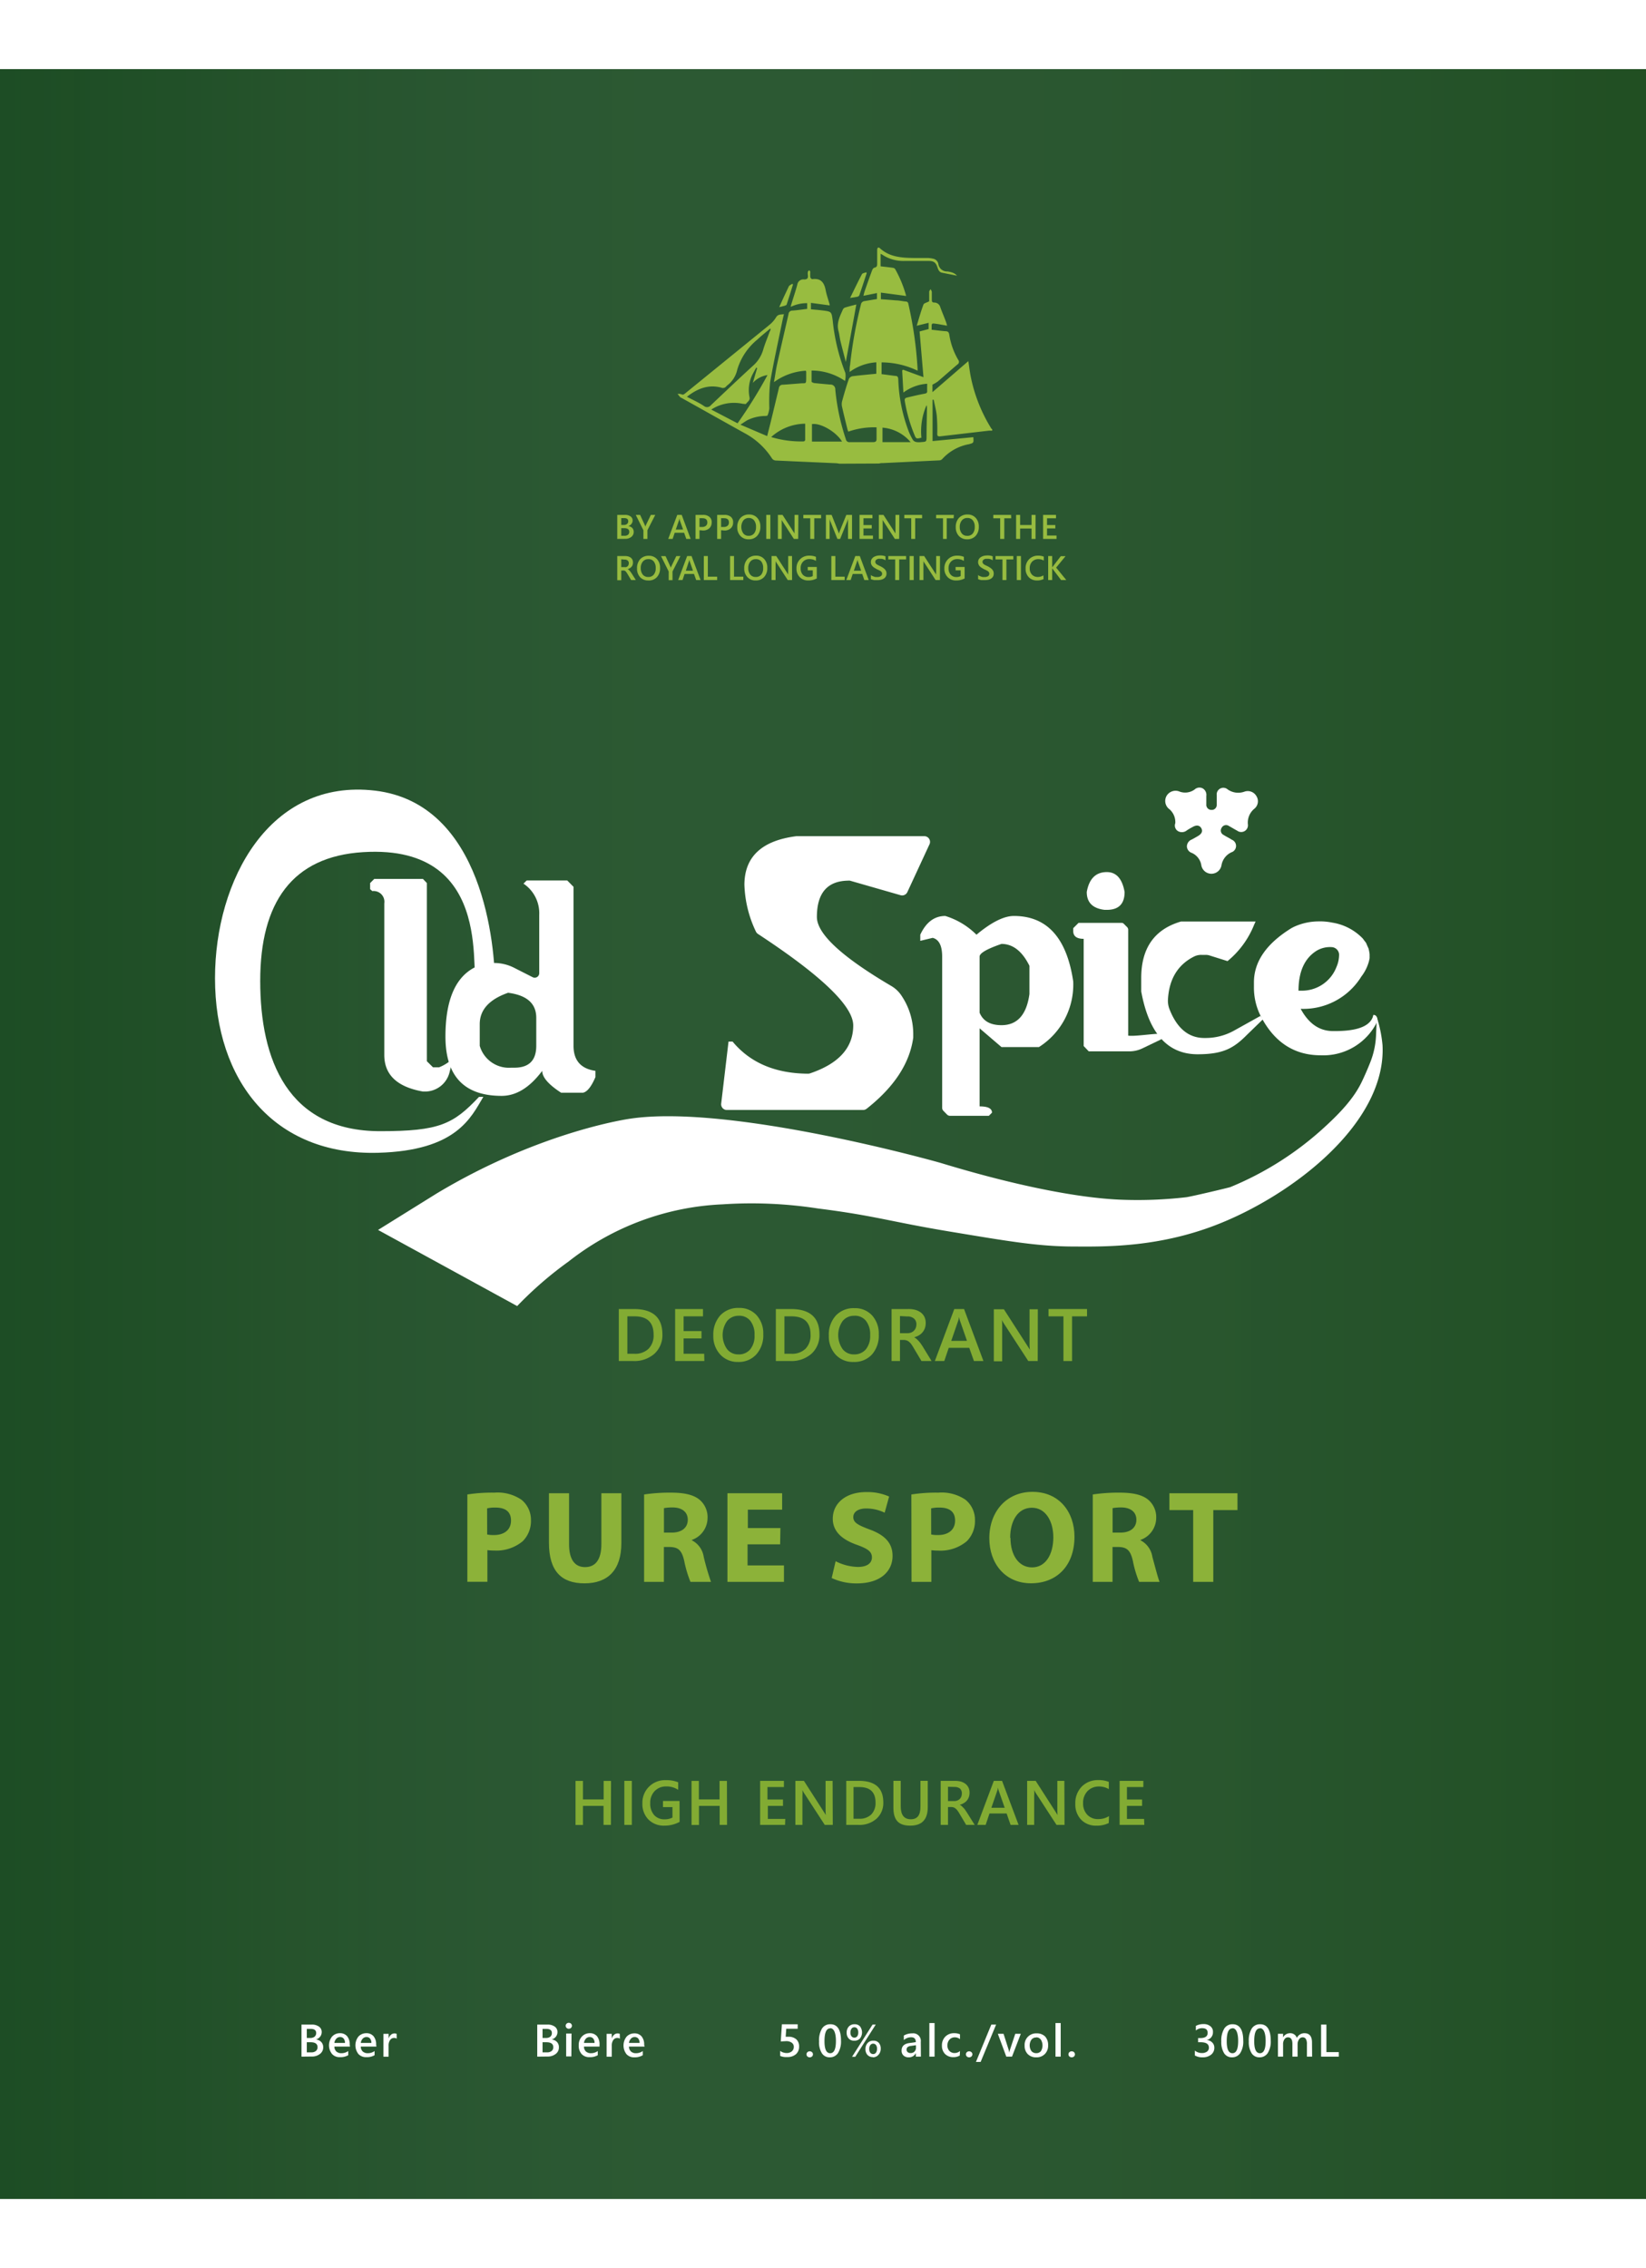 <svg id="old_spice_mesh_label" xmlns="http://www.w3.org/2000/svg" xmlns:xlink="http://www.w3.org/1999/xlink" width="288" height="396.88" viewBox="0 0 288 396.88">
  <rect x="0" y="0" width="288" height="396.88" fill="#333333" stroke="none"/>
  <defs>
    <style>
      .cls-1 {
        fill: #1d4d25;
      }

      .cls-2 {
        opacity: 0.1;
        fill: url(#linear-gradient);
      }

      .cls-3 {
        fill: #98bc40;
      }

      .cls-4 {
        fill: #fff;
      }

      .cls-5 {
        fill: #82ab33;
      }

      .cls-6 {
        fill: #8cb239;
      }
    </style>
    <linearGradient id="linear-gradient" y1="198.64" x2="288" y2="198.64" gradientUnits="userSpaceOnUse">
      <stop offset="0" stop-color="#435e0a" stop-opacity="0"/>
      <stop offset="0.01" stop-color="#50691c" stop-opacity="0.05"/>
      <stop offset="0.06" stop-color="#7b8d54" stop-opacity="0.23"/>
      <stop offset="0.12" stop-color="#a0ad85" stop-opacity="0.37"/>
      <stop offset="0.17" stop-color="#bec6ad" stop-opacity="0.49"/>
      <stop offset="0.23" stop-color="#d5d9cb" stop-opacity="0.59"/>
      <stop offset="0.3" stop-color="#e5e7e1" stop-opacity="0.65"/>
      <stop offset="0.37" stop-color="#efefee" stop-opacity="0.69"/>
      <stop offset="0.47" stop-color="#f2f2f2" stop-opacity="0.7"/>
      <stop offset="0.54" stop-color="#e4e6df" stop-opacity="0.73"/>
      <stop offset="0.67" stop-color="#bec6ad" stop-opacity="0.79"/>
      <stop offset="0.84" stop-color="#81935d" stop-opacity="0.89"/>
      <stop offset="1" stop-color="#435e0a"/>
    </linearGradient>
  </defs>
  <g>
    <rect class="cls-1" y="12.09" width="288" height="373.09"/>
    <rect class="cls-2" y="12.09" width="288" height="373.09"/>
  </g>
  <g id="boat">
    <g id="boat_logo">
      <path id="main" class="cls-3" d="M147,81.14c-.22,0-.43-.07-.64-.08-3.56-.16-7.13-.31-10.69-.48a.88.88,0,0,1-.58-.34,12.91,12.91,0,0,0-4.56-4.31c-3.79-2.1-7.56-4.23-11.35-6.34-.06,0-.14-.06-.18-.11s-.3-.36-.44-.55a1.65,1.65,0,0,1,.67.06c.3.15.45,0,.65-.15l13-10.57c.66-.55,1.35-1.07,2-1.64a5.1,5.1,0,0,0,.93-1.14c.32-.51.8-.44,1.35-.51l-.26,1.14c-.73,3.61-1.54,7.21-2.16,10.83a35.44,35.44,0,0,0-.13,4.5,4.2,4.2,0,0,1-.31,1.23c0,.08-.28.11-.44.11a7.23,7.23,0,0,0-3.06.72c-.38.21-.74.47-1.25.8l4.68,2c.19-.76.37-1.44.54-2.13.51-2.08,1-4.16,1.51-6.26a.66.66,0,0,1,.71-.6c1.11-.07,2.22-.17,3.33-.25.72,0,.72,0,.74-.78,0-.41,0-.82,0-1.23a.93.93,0,0,0-.07-.19,10.46,10.46,0,0,0-5.57,2c.2-1.11.33-2.13.55-3.13.65-2.93,1.33-5.85,2-8.78a.65.65,0,0,1,.67-.61c.85-.06,1.7-.19,2.59-.3v-1a6.44,6.44,0,0,0-2.86.64,1.68,1.68,0,0,1,.06-.36c.36-1.18.76-2.35,1.08-3.54a1.06,1.06,0,0,1,1.19-.89c.58,0,.71-.24.66-.74a1.67,1.67,0,0,1,0-.59c0-.11.15-.19.23-.29.06.09.17.18.18.28a6.86,6.86,0,0,0,0,.91c0,.15.25.39.35.38,1.51-.21,2.1.61,2.35,1.94.16.84.46,1.65.69,2.48a.51.51,0,0,1,0,.17L141.89,53v1.12c.64.07,1.3.11,2,.2,1.61.2,1.6.21,1.81,1.78a34.37,34.37,0,0,0,2.21,9.15,3.66,3.66,0,0,1-.06,1.41A10.32,10.32,0,0,0,142,64.84c0,.66,0,1.3,0,1.93,0,.1.31.24.48.26.93.1,1.85.18,2.78.26a.83.83,0,0,1,.89.89A38.66,38.66,0,0,0,148,76.86a.61.61,0,0,0,.68.51q2,0,4.08,0c.44,0,.62-.15.61-.59,0-.64,0-1.28,0-2a13.52,13.52,0,0,0-4.94.75,3,3,0,0,1-.15-.41c-.32-1.3-.65-2.6-.94-3.91a2.07,2.07,0,0,1,0-1c.36-1.31.74-2.61,1.18-3.89a.91.91,0,0,1,.66-.49c1.36-.17,2.73-.29,4.15-.43v-2a8.79,8.79,0,0,0-4.67,1.69c0-.5,0-.87.08-1.22a75.61,75.61,0,0,1,1.89-10.56.71.71,0,0,1,.63-.62l2.18-.36V51.28l-2.37.48c.08-.28.13-.54.21-.78.43-1.24.86-2.47,1.32-3.69.06-.18.23-.42.39-.45.49-.09.49-.4.49-.78,0-.77,0-1.54,0-2.31,0-.31.15-.61.48-.31,1.71,1.56,3.81,1.67,5.94,1.7.81,0,1.62,0,2.42,0a4.63,4.63,0,0,1,.91.12,1.16,1.16,0,0,1,.95.91,1.52,1.52,0,0,0,1.57,1.33,4.14,4.14,0,0,1,1,.24,2,2,0,0,1,.7.5l-2.63-.52c-.46-.09-.64-.47-.77-.87-.3-.91-.64-1.19-1.6-1.19-1.41,0-2.83,0-4.24,0a6.63,6.63,0,0,1-3.91-1.14,1.16,1.16,0,0,0-.22-.1V46.6c.75.09,1.44.16,2.13.26a.62.62,0,0,1,.4.2,20.48,20.48,0,0,1,1.94,4.73l-4.42-.59v1.16c.87.06,1.72.12,2.57.2.59,0,1.18.15,1.77.2a.44.44,0,0,1,.46.4,68.47,68.47,0,0,1,1.62,11.41c0,.07,0,.14,0,.3a14.65,14.65,0,0,0-6.3-1.46v2.06c.83.1,1.62.22,2.42.31.37,0,.48.2.5.58a28.08,28.08,0,0,0,1.8,9.06,10.19,10.19,0,0,0,.78,1.59,1,1,0,0,0,.63.35,3.13,3.13,0,0,0,.8,0c.93-.06.93-.06.94-1,0-1.61.05-3.22.07-4.83a1.72,1.72,0,0,0-.07-.63,11.36,11.36,0,0,0-.9,5.69c-.9.22-.94.21-1.24-.55a27,27,0,0,1-1.67-5.87c-.06-.38.07-.53.38-.6,1-.24,2.05-.49,3.09-.68.33-.07.47-.15.45-.5s0-.78,0-1.24a7.78,7.78,0,0,0-4.16,1.54c-.08-1.35-.15-2.61-.22-3.86l.16-.14L161.58,66c-.23-2.68-.45-5.29-.68-8l1.58-.42V56.49L160.4,57c.39-1.29.73-2.52,1.18-3.71.08-.24.57-.33,1-.57,0-.45,0-1.06,0-1.66,0-.16.16-.31.24-.46a1.38,1.38,0,0,1,.22.48c0,.46,0,.93,0,1.39,0,.31.08.47.41.47a1.09,1.09,0,0,1,1.07.8c.31.88.69,1.73,1,2.59a6.36,6.36,0,0,1,.19.66c-.7-.12-1.34-.25-2-.34s-.72-.09-.7.64c0,.14,0,.28,0,.41.83.09,1.62.2,2.42.26.43,0,.61.18.67.64A12.33,12.33,0,0,0,167.68,63a.52.52,0,0,1-.15.77c-1.17,1-2.3,2-3.46,3a7.76,7.76,0,0,1-.92.54v1.31l6.28-5.43c.14.92.24,1.8.41,2.66A27.36,27.36,0,0,0,173.46,75s.1.09.15.14v.22a5.82,5.82,0,0,0-.59,0l-8.58,1c-.38,0-.45-.11-.45-.45a29.29,29.29,0,0,0-.08-3.11c-.1-1-.36-1.9-.54-2.85l-.2,0v7.23l7.13-.68c.08,1,.08,1-.77,1.23a8.33,8.33,0,0,0-4.69,2.62.79.79,0,0,1-.52.21l-9.76.47c-.25,0-.5,0-.75.08ZM134.85,57.59l-.1-.09c-.76.65-1.54,1.26-2.26,1.94A10.78,10.78,0,0,0,129,64.67a4.69,4.69,0,0,1-1.77,2.78,1.06,1.06,0,0,0-.15.15.74.74,0,0,1-.89.23c-2.25-.6-4.16.16-6,1.6,1.07.57,2.09,1,3,1.63a.85.85,0,0,0,1.2-.16c2.44-2.31,4.88-4.63,7.36-6.9a5.89,5.89,0,0,0,1.78-2.79c.31-1.06.75-2.09,1.12-3.13C134.75,57.92,134.8,57.75,134.85,57.59Zm-10.4,14.08,4.6,2.4a82.21,82.21,0,0,0,5.24-8.44A4.35,4.35,0,0,0,131.72,67l.76-2.59-.17-.08c-.29.56-.63,1.1-.87,1.69a6.25,6.25,0,0,0-.29,3.53c.1.55-.39.77-.62,1.11-.06.08-.38,0-.57,0A7.26,7.26,0,0,0,124.45,71.67Zm10.48,4.81a18.2,18.2,0,0,0,5.7.76c.09,0,.25-.16.25-.25,0-.94,0-1.87,0-2.85A9,9,0,0,0,134.93,76.48Zm12.4.79c-1-1.69-3.75-3.3-5.26-3.06v3.06Zm12,.1a7.15,7.15,0,0,0-4.92-2.54v2.54Z"/>
      <path id="peice_1" class="cls-3" d="M149.83,53.28c-.62,3.42-1.22,6.68-1.84,10.06-.32-1.26-.64-2.45-.93-3.63-.14-.59-.19-1.2-.35-1.79-.38-1.4.25-2.58.78-3.78a.64.64,0,0,1,.39-.33C148.5,53.62,149.14,53.46,149.83,53.28Z"/>
      <path id="peice_2" class="cls-3" d="M151.64,47.8c-.42,1.29-.84,2.58-1.28,3.86a.46.46,0,0,1-.28.25c-.38.09-.76.13-1.34.23.73-1.48,1.37-2.84,2.08-4.17.1-.19.5-.22.76-.33Z"/>
      <path id="peice_3" class="cls-3" d="M136.34,53.74c.58-1.28,1.11-2.47,1.68-3.63.1-.2.4-.31.61-.45l.12.12c-.36,1.17-.72,2.35-1.11,3.51,0,.1-.24.17-.37.22S136.75,53.64,136.34,53.74Z"/>
    </g>
    <g id="appointment_words">
      <path class="cls-3" d="M108,94.3V90.1h1.33a1.57,1.57,0,0,1,1,.27.83.83,0,0,1,.36.69,1,1,0,0,1-.21.62,1.08,1.08,0,0,1-.56.38h0a1.12,1.12,0,0,1,.7.32,1,1,0,0,1,.26.7,1.08,1.08,0,0,1-.43.88,1.69,1.69,0,0,1-1.07.33Zm.7-3.64v1.2h.45a.85.85,0,0,0,.57-.18.6.6,0,0,0,.2-.48q0-.54-.72-.54Zm0,1.76v1.33h.59a.9.9,0,0,0,.6-.18.64.64,0,0,0,.21-.5c0-.44-.3-.65-.9-.65Z"/>
      <path class="cls-3" d="M114.65,90.1l-1.37,2.68V94.3h-.7V92.79l-1.34-2.69H112l.83,1.8.09.25h0a1.29,1.29,0,0,1,.09-.25l.87-1.8Z"/>
      <path class="cls-3" d="M120.84,94.3h-.76l-.38-1.07h-1.65l-.36,1.07h-.77l1.58-4.2h.78Zm-1.32-1.64L118.93,91c0-.06,0-.14-.05-.27h0a2.31,2.31,0,0,1-.06.27l-.58,1.67Z"/>
      <path class="cls-3" d="M122.39,92.78V94.3h-.69V90.1H123a1.65,1.65,0,0,1,1.12.34,1.16,1.16,0,0,1,.4,1,1.33,1.33,0,0,1-.41,1,1.6,1.6,0,0,1-1.13.39Zm0-2.1v1.53h.45a1,1,0,0,0,.68-.21.73.73,0,0,0,.24-.58c0-.5-.29-.74-.86-.74Z"/>
      <path class="cls-3" d="M126.17,92.78V94.3h-.69V90.1h1.27a1.68,1.68,0,0,1,1.13.34,1.18,1.18,0,0,1,.39,1,1.29,1.29,0,0,1-.41,1,1.58,1.58,0,0,1-1.13.39Zm0-2.1v1.53h.46a1,1,0,0,0,.68-.21.75.75,0,0,0,.23-.58c0-.5-.29-.74-.86-.74Z"/>
      <path class="cls-3" d="M131,94.37a1.86,1.86,0,0,1-1.45-.59,2.13,2.13,0,0,1-.55-1.53,2.33,2.33,0,0,1,.56-1.62,2,2,0,0,1,1.51-.6,1.86,1.86,0,0,1,1.43.59,2.17,2.17,0,0,1,.54,1.53,2.28,2.28,0,0,1-.56,1.62A1.91,1.91,0,0,1,131,94.37Zm0-3.73a1.18,1.18,0,0,0-.94.43,2,2,0,0,0,0,2.27,1.13,1.13,0,0,0,.92.42,1.18,1.18,0,0,0,.95-.4,1.74,1.74,0,0,0,.35-1.14,1.83,1.83,0,0,0-.34-1.17A1.16,1.16,0,0,0,131,90.64Z"/>
      <path class="cls-3" d="M134.79,94.3h-.72V90.1h.72Z"/>
      <path class="cls-3" d="M139.66,94.3h-.76l-2-3.09a1.08,1.08,0,0,1-.12-.24h0c0,.09,0,.28,0,.58V94.3h-.67V90.1h.81l1.94,3,.16.25h0a3.6,3.6,0,0,1,0-.56V90.1h.67Z"/>
      <path class="cls-3" d="M143.67,90.69h-1.2V94.3h-.7V90.69h-1.21V90.1h3.11Z"/>
      <path class="cls-3" d="M149.08,94.3h-.7V91.58c0-.22,0-.49,0-.81h0a3,3,0,0,1-.11.39L147,94.3h-.48l-1.25-3.12a2.52,2.52,0,0,1-.11-.41h0a7.69,7.69,0,0,1,0,.82V94.3h-.65V90.1h1l1.11,2.8a3.28,3.28,0,0,1,.16.48h0c.07-.22.13-.39.17-.49l1.13-2.79h1Z"/>
      <path class="cls-3" d="M152.74,94.3h-2.35V90.1h2.26v.59h-1.57v1.19h1.45v.59h-1.45v1.24h1.66Z"/>
      <path class="cls-3" d="M157.33,94.3h-.76l-2-3.09a1.83,1.83,0,0,1-.13-.24h0c0,.09,0,.28,0,.58V94.3h-.67V90.1h.81l1.94,3,.16.25h0a3.6,3.6,0,0,1,0-.56V90.1h.67Z"/>
      <path class="cls-3" d="M161.34,90.69h-1.21V94.3h-.69V90.69h-1.21V90.1h3.11Z"/>
      <path class="cls-3" d="M166.85,90.69h-1.2V94.3H165V90.69h-1.21V90.1h3.11Z"/>
      <path class="cls-3" d="M169.23,94.37a1.88,1.88,0,0,1-1.46-.59,2.17,2.17,0,0,1-.54-1.53,2.32,2.32,0,0,1,.55-1.62,2,2,0,0,1,1.51-.6,1.86,1.86,0,0,1,1.43.59,2.17,2.17,0,0,1,.54,1.53,2.27,2.27,0,0,1-.55,1.62A1.93,1.93,0,0,1,169.23,94.37Zm0-3.73a1.18,1.18,0,0,0-.94.43,1.73,1.73,0,0,0-.36,1.14,1.77,1.77,0,0,0,.35,1.13,1.13,1.13,0,0,0,.92.42,1.18,1.18,0,0,0,1-.4,1.74,1.74,0,0,0,.35-1.14,1.77,1.77,0,0,0-.34-1.17A1.14,1.14,0,0,0,169.26,90.64Z"/>
      <path class="cls-3" d="M176.93,90.69h-1.21V94.3H175V90.69h-1.2V90.1h3.11Z"/>
      <path class="cls-3" d="M181.19,94.3h-.7V92.48h-2V94.3h-.7V90.1h.7v1.77h2V90.1h.7Z"/>
      <path class="cls-3" d="M184.86,94.3h-2.35V90.1h2.26v.59H183.2v1.19h1.45v.59H183.2v1.24h1.66Z"/>
      <path class="cls-3" d="M111.25,101.5h-.82l-.67-1.12a2.11,2.11,0,0,0-.18-.27,1,1,0,0,0-.17-.18.75.75,0,0,0-.2-.1.85.85,0,0,0-.23,0h-.28v1.7H108V97.3h1.38a1.93,1.93,0,0,1,.55.07,1.44,1.44,0,0,1,.43.21,1,1,0,0,1,.29.36,1.1,1.1,0,0,1,.1.49,1.31,1.31,0,0,1-.06.41.89.89,0,0,1-.19.33,1.16,1.16,0,0,1-.29.25,1.52,1.52,0,0,1-.39.16h0a1.15,1.15,0,0,1,.2.14l.16.16.15.19.17.24Zm-2.55-3.63v1.36h.58a.71.71,0,0,0,.29,0,.72.72,0,0,0,.24-.14.51.51,0,0,0,.15-.23.73.73,0,0,0,.06-.3.58.58,0,0,0-.19-.47.77.77,0,0,0-.55-.17Z"/>
      <path class="cls-3" d="M113.41,101.57A1.88,1.88,0,0,1,112,101a2.17,2.17,0,0,1-.54-1.53,2.32,2.32,0,0,1,.55-1.62,2,2,0,0,1,1.52-.6,1.84,1.84,0,0,1,1.42.59,2.17,2.17,0,0,1,.54,1.53,2.27,2.27,0,0,1-.55,1.62A1.91,1.91,0,0,1,113.41,101.57Zm0-3.73a1.2,1.2,0,0,0-.94.43,1.73,1.73,0,0,0-.36,1.14,1.77,1.77,0,0,0,.35,1.13,1.15,1.15,0,0,0,.92.42,1.18,1.18,0,0,0,1-.4,1.69,1.69,0,0,0,.35-1.14,1.77,1.77,0,0,0-.34-1.17A1.14,1.14,0,0,0,113.44,97.84Z"/>
      <path class="cls-3" d="M119.05,97.3,117.67,100v1.52H117V100l-1.34-2.69h.79l.83,1.8.09.25h0a1.29,1.29,0,0,1,.09-.25l.87-1.8Z"/>
      <path class="cls-3" d="M122.58,101.5h-.77l-.38-1.07h-1.65l-.36,1.07h-.76l1.57-4.2H121Zm-1.33-1.64-.58-1.67a1.71,1.71,0,0,1-.06-.26h0a2.61,2.61,0,0,1-.06.26L120,99.86Z"/>
      <path class="cls-3" d="M125.48,101.5h-2.33V97.3h.7v3.61h1.63Z"/>
      <path class="cls-3" d="M130.06,101.5h-2.32V97.3h.69v3.61h1.63Z"/>
      <path class="cls-3" d="M132.22,101.57a1.86,1.86,0,0,1-1.45-.59,2.13,2.13,0,0,1-.55-1.53,2.33,2.33,0,0,1,.56-1.62,2,2,0,0,1,1.51-.6,1.84,1.84,0,0,1,1.42.59,2.17,2.17,0,0,1,.54,1.53,2.27,2.27,0,0,1-.55,1.62A1.91,1.91,0,0,1,132.22,101.57Zm0-3.73a1.21,1.21,0,0,0-.94.43,1.73,1.73,0,0,0-.36,1.14,1.77,1.77,0,0,0,.35,1.13,1.15,1.15,0,0,0,.92.42,1.2,1.2,0,0,0,1-.4,1.74,1.74,0,0,0,.34-1.14,1.83,1.83,0,0,0-.33-1.17A1.17,1.17,0,0,0,132.25,97.84Z"/>
      <path class="cls-3" d="M138.59,101.5h-.76l-2-3.09a1.36,1.36,0,0,1-.13-.24h0a3.39,3.39,0,0,1,0,.58v2.75H135V97.3h.82l1.94,3a2.58,2.58,0,0,1,.15.25h0a3.6,3.6,0,0,1,0-.56V97.3h.67Z"/>
      <path class="cls-3" d="M142.91,101.22a3.13,3.13,0,0,1-1.47.35,2,2,0,0,1-1.51-.58,2.08,2.08,0,0,1-.57-1.53,2.16,2.16,0,0,1,2.23-2.23,2.93,2.93,0,0,1,1.18.21v.71a2.07,2.07,0,0,0-1.15-.32,1.48,1.48,0,0,0-1.1.44,1.58,1.58,0,0,0-.43,1.15,1.65,1.65,0,0,0,.37,1.14,1.3,1.3,0,0,0,1,.41,1.49,1.49,0,0,0,.75-.17v-1h-.88v-.59h1.58Z"/>
      <path class="cls-3" d="M147.79,101.5h-2.33V97.3h.7v3.61h1.63Z"/>
      <path class="cls-3" d="M152,101.5h-.77l-.37-1.07H149.2l-.36,1.07h-.76l1.57-4.2h.79Zm-1.33-1.64-.58-1.67a1.71,1.71,0,0,1-.06-.26h0a2.61,2.61,0,0,1-.06.26l-.57,1.67Z"/>
      <path class="cls-3" d="M152.38,101.34v-.72a1.34,1.34,0,0,0,.23.16l.29.11a1.57,1.57,0,0,0,.29.08l.28,0a1.13,1.13,0,0,0,.65-.15.48.48,0,0,0,.22-.43.46.46,0,0,0-.07-.26,1,1,0,0,0-.2-.2,2.88,2.88,0,0,0-.31-.17l-.37-.17-.4-.24a1.35,1.35,0,0,1-.32-.26,1,1,0,0,1-.21-.32,1,1,0,0,1-.08-.41,1,1,0,0,1,.13-.52,1.33,1.33,0,0,1,.35-.36,2,2,0,0,1,.5-.21,2.22,2.22,0,0,1,.57-.07,2.28,2.28,0,0,1,1,.15v.69a1.54,1.54,0,0,0-.92-.26,1.63,1.63,0,0,0-.31,0,.79.79,0,0,0-.27.1.48.48,0,0,0-.2.17.41.41,0,0,0-.08.25.49.49,0,0,0,.06.25.75.75,0,0,0,.17.19,2.32,2.32,0,0,0,.28.16l.37.18a2.86,2.86,0,0,1,.42.24,1.84,1.84,0,0,1,.34.27,1.51,1.51,0,0,1,.24.34,1.18,1.18,0,0,1,.08.43,1,1,0,0,1-.13.53,1,1,0,0,1-.34.36,1.65,1.65,0,0,1-.51.2,2.91,2.91,0,0,1-.6.06h-.26l-.31,0-.31-.08A1,1,0,0,1,152.38,101.34Z"/>
      <path class="cls-3" d="M158.54,97.89h-1.21v3.61h-.7V97.89h-1.2V97.3h3.11Z"/>
      <path class="cls-3" d="M159.87,101.5h-.72V97.3h.72Z"/>
      <path class="cls-3" d="M164.46,101.5h-.76l-2-3.09a.92.92,0,0,1-.13-.24h0a3.39,3.39,0,0,1,0,.58v2.75h-.68V97.3h.81l1.94,3a1.73,1.73,0,0,1,.16.25h0a3.6,3.6,0,0,1,0-.56V97.3h.67Z"/>
      <path class="cls-3" d="M168.78,101.22a3.06,3.06,0,0,1-1.46.35,2,2,0,0,1-1.51-.58,2.08,2.08,0,0,1-.57-1.53,2.16,2.16,0,0,1,2.23-2.23,2.93,2.93,0,0,1,1.18.21v.71a2.07,2.07,0,0,0-1.15-.32,1.47,1.47,0,0,0-1.1.44,1.58,1.58,0,0,0-.43,1.15,1.65,1.65,0,0,0,.37,1.14,1.28,1.28,0,0,0,1,.41,1.49,1.49,0,0,0,.75-.17v-1h-.89v-.59h1.58Z"/>
      <path class="cls-3" d="M171.14,101.34v-.72a1.88,1.88,0,0,0,.23.16l.29.11a1.67,1.67,0,0,0,.3.08l.27,0a1.19,1.19,0,0,0,.66-.15.49.49,0,0,0,.21-.43.46.46,0,0,0-.07-.26.76.76,0,0,0-.2-.2l-.3-.17-.38-.17-.4-.24a1.35,1.35,0,0,1-.32-.26,1,1,0,0,1-.21-.32,1,1,0,0,1-.08-.41,1.08,1.08,0,0,1,.13-.52,1.23,1.23,0,0,1,.36-.36,1.81,1.81,0,0,1,.49-.21,2.22,2.22,0,0,1,.57-.07,2.28,2.28,0,0,1,1,.15v.69a1.54,1.54,0,0,0-.92-.26l-.31,0a.79.79,0,0,0-.27.1.55.55,0,0,0-.2.17.41.41,0,0,0-.08.25.49.49,0,0,0,.06.25.75.75,0,0,0,.17.19,2.32,2.32,0,0,0,.28.16l.38.18a3.38,3.38,0,0,1,.41.24,1.84,1.84,0,0,1,.34.27,1.51,1.51,0,0,1,.24.34,1.18,1.18,0,0,1,.08.43,1.07,1.07,0,0,1-.12.53,1.1,1.1,0,0,1-.35.36,1.69,1.69,0,0,1-.5.2,2.93,2.93,0,0,1-.61.06H172l-.32,0-.3-.08A.93.93,0,0,1,171.14,101.34Z"/>
      <path class="cls-3" d="M177.3,97.89h-1.21v3.61h-.69V97.89h-1.21V97.3h3.11Z"/>
      <path class="cls-3" d="M178.63,101.5h-.72V97.3h.72Z"/>
      <path class="cls-3" d="M182.59,101.33a2.58,2.58,0,0,1-1.18.24A1.94,1.94,0,0,1,180,101a2.1,2.1,0,0,1-.55-1.52,2.19,2.19,0,0,1,.62-1.63,2.12,2.12,0,0,1,1.56-.62,2.62,2.62,0,0,1,1,.17v.69a1.85,1.85,0,0,0-.93-.25,1.48,1.48,0,0,0-1.11.44,1.61,1.61,0,0,0-.42,1.17,1.52,1.52,0,0,0,.39,1.1,1.36,1.36,0,0,0,1,.41,1.83,1.83,0,0,0,1-.28Z"/>
      <path class="cls-3" d="M186.57,101.5h-.91l-1.46-1.92a.53.53,0,0,1-.1-.15h0v2.07h-.7V97.3h.7v2h0a.65.65,0,0,1,.1-.15l1.41-1.83h.83l-1.65,2Z"/>
    </g>
  </g>
  <g id="logo_old_spice">
    <g id="words">
      <path id="c" class="cls-4" d="M84.57,191.93c-2.16,3.59-4.64,9.42-18.42,9.79-18.26.49-28.53-12.64-28.53-30.55,0-17.19,9.59-35,28-32.82,19,2.26,21,27.26,21,34.26h4c-1.13-.57-5.72,0-7,0-2,0,4-25-20.09-23.5-12.41.77-18,8.81-18,22.54s4.76,26.29,21,26.29c10.36,0,12.77-1.22,17.28-6Z"/>
      <path id="l" class="cls-4" d="M74.18,191H74q-6.75-1.19-6.76-6.38V158.07a1.88,1.88,0,0,0-2.1-2.14l-.38-.34v-1.07l.72-.72H74l.69.72V185.7l1.07,1.06h1.07a7.15,7.15,0,0,0,2.44-1.59l-.62,2.49A4.43,4.43,0,0,1,74.18,191Z"/>
      <path id="d" class="cls-4" d="M99.25,154.07l1.1,1.11V183q0,3.83,3.83,4.38v1.1c-.71,1.66-1.43,2.57-2.17,2.73H98.18c-2.2-1.43-3.31-2.7-3.31-3.83q-3.27,4.38-7.1,4.38-9.83,0-9.83-10.38,0-9.3,4.93-12a7.75,7.75,0,0,1,7.15,0L93.21,171a.79.79,0,0,0,1.14-.71V160.07a6.23,6.23,0,0,0-2.76-5.45l.56-.55ZM83.94,179.21V183a5.31,5.31,0,0,0,5.48,3.83H90c2.56,0,3.83-1.28,3.83-3.83v-4.9q0-3.75-4.93-4.38Q83.94,175.46,83.94,179.21Z"/>
      <path id="s" class="cls-4" d="M139.33,146.32h22.34a1,1,0,0,1,.94,1.47l-3.84,8.29a1,1,0,0,1-1.22.56l-8.84-2.54a1.24,1.24,0,0,0-.33,0q-5.44.09-5.45,6.35,0,4.42,13,12.07a5.4,5.4,0,0,1,1.86,1.79,12,12,0,0,1,2,6.54v.71q-.92,6.75-8.15,12.45a1.06,1.06,0,0,1-.65.22H127.19a1,1,0,0,1-1-1.15l1.28-10.82h.71q4.62,5.56,13.18,5.62a1.21,1.21,0,0,0,.38-.06q7.54-2.55,7.55-8.38,0-5.07-16.65-16a1.06,1.06,0,0,1-.39-.45,20.35,20.35,0,0,1-2-8.16Q130.26,147.48,139.33,146.32Z"/>
      <path id="p" class="cls-4" d="M165.4,160.28a13.18,13.18,0,0,1,5.45,3.28q3.93-3.28,6.55-3.28,8.68,0,10.38,11.45a12.94,12.94,0,0,1-6,11.49h-6.55l-3.83-3.28V193.6c1.45,0,2.17.36,2.17,1.1l-.55.55h-6.8a.74.74,0,0,1-.52-.22l-.65-.67a.74.74,0,0,1-.2-.5V167.39c0-1.89-.55-3-1.66-3.28l-2.17.52v-1.07Q162.54,160.28,165.4,160.28Zm6,7.11v9.82c.6,1.45,1.87,2.18,3.83,2.18q4.14,0,4.89-5.45V169q-1.89-3.82-4.89-3.83C172.67,166.05,171.4,166.79,171.4,167.39Z"/>
      <path id="i" class="cls-4" d="M197.4,181.22c1.52.22,6.48-.77,6.48-.08l-.75.75-3.27,1.57a5.28,5.28,0,0,1-2.28.51H190.5l-.89-.93V164.28q-1.83,0-1.83-1.38v-.48l.93-.93h7.57a.46.46,0,0,1,.32.13l.61.61a.66.66,0,0,1,.19.46Zm-3.74-28.62q2.49,0,3.11,3.48,0,3.13-3.11,3.13h-.38q-3.14-.37-3.13-3.13Q190.77,152.6,193.66,152.6Z"/>
      <path id="c-2" data-name="c" class="cls-4" d="M206.64,161.25h11.62l1.43,0-.25.55a15.79,15.79,0,0,1-4.66,6.38l-3.18-1a2.16,2.16,0,0,0-.62-.09h-.75a2.79,2.79,0,0,0-1.31.29q-4.23,2.13-4.56,7.45a4.08,4.08,0,0,0,.28,1.8c1.31,3.32,3.33,5,6.07,5h.23a10.19,10.19,0,0,0,5-1.3l4.6-2.56.44.59L218.26,181c-2.36,2.39-4.17,3.48-8.72,3.48q-7.86,0-9.86-11v-2.35Q199.68,163.28,206.64,161.25Z"/>
      <path id="e" class="cls-4" d="M238.2,170.87a11.93,11.93,0,0,1-10.62,5.66q2.1,3.89,5.65,3.89h.35c2.62,0,5.79-.36,6.59-2.39l.13-.44c.48,0,.72.37.72,1.07a10.48,10.48,0,0,1-9.93,6q-7,0-10.54-6.93a11,11,0,0,1-1.15-5v-.83q0-5.44,6.56-9.49l.34-.18a10.32,10.32,0,0,1,4.45-1h.6a11.06,11.06,0,0,1,1.8.22,9.44,9.44,0,0,1,5.24,2.72c.12.11.32.45.54.69a1.47,1.47,0,0,1,.21.42l.13.29.18.4a7.58,7.58,0,0,1,.19,1v.3l0,.41-.11.5A7.55,7.55,0,0,1,238.2,170.87Zm-11,2.48h.38a6.46,6.46,0,0,0,6.26-4.14,5.38,5.38,0,0,0,.46-2.24h0a1.37,1.37,0,0,0-1.33-1.24,4.57,4.57,0,0,0-2.63.65Q227.21,168.36,227.2,173.35Z"/>
    </g>
    <path id="leaf" class="cls-4" d="M205.64,144.05a3,3,0,0,0-1-2.43,1.79,1.79,0,0,1-.52-2.36,1.82,1.82,0,0,1,2.31-.73,2.82,2.82,0,0,0,2.59-.38,1.24,1.24,0,0,1,1.39-.21,1.31,1.31,0,0,1,.66,1.33c0,.5,0,1,0,1.51a.88.88,0,0,0,.88.94.86.86,0,0,0,.94-.87c0-.57,0-1.15,0-1.72a1.16,1.16,0,0,1,1.91-1,3.19,3.19,0,0,0,2.93.4,1.74,1.74,0,0,1,2.1.77,1.68,1.68,0,0,1-.35,2.21,3.14,3.14,0,0,0-1.14,2.72,1.18,1.18,0,0,1-1.88,1.12c-.49-.26-.95-.55-1.43-.81a.87.87,0,0,0-1.29.33.85.85,0,0,0,.35,1.23c.46.3,1,.54,1.42.83a1.17,1.17,0,0,1-.05,2.21,3.06,3.06,0,0,0-1.73,2.23,1.79,1.79,0,0,1-3.54,0,2.85,2.85,0,0,0-1.65-2.12,1.26,1.26,0,0,1-.87-1.11,1.31,1.31,0,0,1,.84-1.23c.38-.2.75-.41,1.12-.63.65-.39.84-.84.57-1.34s-.8-.64-1.47-.26c-.36.19-.71.39-1.05.61a1.37,1.37,0,0,1-1.54.16A1.14,1.14,0,0,1,205.64,144.05Z"/>
    <path id="wave" class="cls-4" d="M240.9,178a22.41,22.41,0,0,1,1,4.91c.69,13.69-15.93,26.41-29.39,31.54-9.9,3.77-18.82,3.71-24.49,3.67-6.32,0-11.48-.9-21.8-2.61-10.54-1.75-13-2.77-23.14-4.05a76,76,0,0,0-16.65-.72,46.78,46.78,0,0,0-26.94,10,64.84,64.84,0,0,0-9,7.8L66.15,215.22l10.24-6.37c18.31-11,33.9-13.1,33.9-13.1,17.47-2.6,53.6,7.53,54.35,7.76,12.51,3.81,23.7,6.11,31.48,6.42a74.07,74.07,0,0,0,11.48-.44c1.2-.19,7.42-1.67,7.68-1.77a55.66,55.66,0,0,0,16.49-10.5c3.14-2.87,5.23-5.29,6.48-7.88.54-1.12,1.08-2.37,1.52-3.49a14.39,14.39,0,0,0,1-4.8Z"/>
  </g>
  <g id="main_text">
    <g id="deodorant">
      <path class="cls-5" d="M108.27,238.16v-9.1h2.63q5,0,5,4.44a4.4,4.4,0,0,1-1.4,3.39,5.33,5.33,0,0,1-3.74,1.27Zm1.5-7.82v6.55H111a3.36,3.36,0,0,0,2.48-.88,3.32,3.32,0,0,0,.88-2.47q0-3.19-3.3-3.2Z"/>
      <path class="cls-5" d="M123.24,238.16h-5.11v-9.1H123v1.28h-3.39v2.58h3.13v1.28h-3.13v2.69h3.6Z"/>
      <path class="cls-5" d="M129.14,238.32A4.1,4.1,0,0,1,126,237a4.69,4.69,0,0,1-1.19-3.32,5,5,0,0,1,1.21-3.5,4.25,4.25,0,0,1,3.28-1.31,4,4,0,0,1,3.08,1.27,4.71,4.71,0,0,1,1.17,3.32,5,5,0,0,1-1.2,3.52A4.12,4.12,0,0,1,129.14,238.32Zm.07-8.08a2.56,2.56,0,0,0-2,.93,4.28,4.28,0,0,0,0,4.9,2.46,2.46,0,0,0,2,.93,2.56,2.56,0,0,0,2.06-.89,3.67,3.67,0,0,0,.75-2.46,3.84,3.84,0,0,0-.73-2.52A2.45,2.45,0,0,0,129.21,230.24Z"/>
      <path class="cls-5" d="M135.75,238.16v-9.1h2.63q5,0,5,4.44a4.4,4.4,0,0,1-1.4,3.39,5.33,5.33,0,0,1-3.74,1.27Zm1.5-7.82v6.55h1.21a3.36,3.36,0,0,0,2.48-.88,3.32,3.32,0,0,0,.88-2.47q0-3.19-3.31-3.2Z"/>
      <path class="cls-5" d="M149.36,238.32a4.07,4.07,0,0,1-3.15-1.28,4.69,4.69,0,0,1-1.19-3.32,4.93,4.93,0,0,1,1.21-3.5,4.23,4.23,0,0,1,3.27-1.31,4,4,0,0,1,3.09,1.27,4.71,4.71,0,0,1,1.17,3.32,5,5,0,0,1-1.2,3.52A4.14,4.14,0,0,1,149.36,238.32Zm.07-8.08a2.53,2.53,0,0,0-2,.93,4.28,4.28,0,0,0,0,4.9,2.45,2.45,0,0,0,2,.93,2.6,2.6,0,0,0,2.07-.89,3.67,3.67,0,0,0,.75-2.46,3.84,3.84,0,0,0-.73-2.52A2.45,2.45,0,0,0,149.43,230.24Z"/>
      <path class="cls-5" d="M163,238.16h-1.77l-1.45-2.43a5.32,5.32,0,0,0-.38-.58,2.39,2.39,0,0,0-.39-.39,1.2,1.2,0,0,0-.42-.22,1.61,1.61,0,0,0-.51-.07h-.61v3.69H156v-9.1h3a4.38,4.38,0,0,1,1.18.15,3.05,3.05,0,0,1,.94.46,2.23,2.23,0,0,1,.63.77,2.45,2.45,0,0,1,.22,1.08,2.71,2.71,0,0,1-.14.88,2.32,2.32,0,0,1-.41.72,2.37,2.37,0,0,1-.63.54,3.15,3.15,0,0,1-.84.34v0a2,2,0,0,1,.43.3c.13.12.24.23.35.35a4.69,4.69,0,0,1,.33.4c.11.15.23.33.36.53Zm-5.53-7.87v3h1.26a1.91,1.91,0,0,0,.64-.1,1.45,1.45,0,0,0,.51-.31,1.48,1.48,0,0,0,.34-.5,1.67,1.67,0,0,0,.12-.65,1.27,1.27,0,0,0-.42-1,1.69,1.69,0,0,0-1.18-.37Z"/>
      <path class="cls-5" d="M172.07,238.16h-1.66l-.82-2.31H166l-.78,2.31h-1.65l3.4-9.1h1.71Zm-2.88-3.54L167.93,231a3.72,3.72,0,0,1-.12-.58h0a3.59,3.59,0,0,1-.12.58l-1.25,3.63Z"/>
      <path class="cls-5" d="M181.57,238.16h-1.65l-4.35-6.69a2.57,2.57,0,0,1-.27-.52h0a8.36,8.36,0,0,1,.05,1.25v6h-1.46v-9.1h1.76l4.2,6.53c.18.27.3.46.35.56h0a8.51,8.51,0,0,1-.06-1.22v-5.87h1.45Z"/>
      <path class="cls-5" d="M190.2,230.34h-2.62v7.82h-1.51v-7.82h-2.61v-1.28h6.74Z"/>
    </g>
    <g id="high_endurance" data-name="high endurance">
      <path class="cls-5" d="M106.89,319.33H105.6V316H102v3.34H100.7v-7.71H102v3.24h3.62v-3.24h1.29Z"/>
      <path class="cls-5" d="M110.55,319.33h-1.31v-7.71h1.31Z"/>
      <path class="cls-5" d="M118.91,318.8a5.49,5.49,0,0,1-2.68.66,3.75,3.75,0,0,1-2.77-1.07,3.84,3.84,0,0,1-1.06-2.81,3.94,3.94,0,0,1,4.1-4.08,5.47,5.47,0,0,1,2.16.37v1.32a3.66,3.66,0,0,0-2.11-.59,2.7,2.7,0,0,0-2,.81,2.9,2.9,0,0,0-.78,2.1,3,3,0,0,0,.67,2.08,2.35,2.35,0,0,0,1.84.76,3,3,0,0,0,1.38-.3v-1.83H116v-1.08h2.9Z"/>
      <path class="cls-5" d="M127.21,319.33h-1.29V316H122.3v3.34H121v-7.71h1.28v3.24h3.62v-3.24h1.29Z"/>
      <path class="cls-5" d="M137.36,319.33H133v-7.71h4.16v1.09h-2.88v2.18H137V316h-2.65v2.28h3.05Z"/>
      <path class="cls-5" d="M145.71,319.33h-1.4l-3.68-5.66a3.19,3.19,0,0,1-.23-.45h0a7.87,7.87,0,0,1,0,1.06v5.05h-1.23v-7.71h1.49l3.55,5.53c.15.23.25.39.29.47h0a7.82,7.82,0,0,1-.05-1v-5h1.23Z"/>
      <path class="cls-5" d="M148.07,319.33v-7.71h2.22c2.84,0,4.26,1.26,4.26,3.76a3.68,3.68,0,0,1-1.18,2.86,4.49,4.49,0,0,1-3.17,1.09Zm1.27-6.62v5.54h1a2.88,2.88,0,0,0,2.1-.74,2.84,2.84,0,0,0,.75-2.1c0-1.8-.94-2.7-2.8-2.7Z"/>
      <path class="cls-5" d="M162.33,316.21c0,2.16-1,3.25-3.07,3.25s-2.94-1-2.94-3.13v-4.71h1.28v4.45c0,1.51.58,2.27,1.76,2.27s1.69-.73,1.69-2.19v-4.53h1.28Z"/>
      <path class="cls-5" d="M170.54,319.33h-1.49l-1.23-2.07a4.43,4.43,0,0,0-.32-.48,1.71,1.71,0,0,0-.33-.33,1,1,0,0,0-.35-.19,1.51,1.51,0,0,0-.44-.06h-.51v3.13h-1.28v-7.71h2.54a4,4,0,0,1,1,.13,2.43,2.43,0,0,1,.79.39,1.85,1.85,0,0,1,.53.65,2,2,0,0,1,.19.91,2.19,2.19,0,0,1-.12.75,1.92,1.92,0,0,1-.34.61,2,2,0,0,1-.54.45,2.26,2.26,0,0,1-.71.29v0a1.77,1.77,0,0,1,.37.27l.29.29a2.42,2.42,0,0,1,.28.34l.3.44Zm-4.67-6.67v2.5h1.06a1.53,1.53,0,0,0,.54-.09,1.28,1.28,0,0,0,.44-.26,1.24,1.24,0,0,0,.28-.42,1.38,1.38,0,0,0,.1-.55A1.12,1.12,0,0,0,168,313a1.52,1.52,0,0,0-1-.31Z"/>
      <path class="cls-5" d="M178.22,319.33h-1.4l-.69-2h-3l-.67,2H171l2.89-7.71h1.44Zm-2.43-3-1.07-3.07a3.17,3.17,0,0,1-.1-.48h0a3,3,0,0,1-.1.48l-1.06,3.07Z"/>
      <path class="cls-5" d="M186.26,319.33h-1.4l-3.68-5.66a3.19,3.19,0,0,1-.23-.45h0a7.87,7.87,0,0,1,0,1.06v5.05h-1.23v-7.71h1.49l3.55,5.53c.15.23.25.39.29.47h0a7.82,7.82,0,0,1-.05-1v-5h1.23Z"/>
      <path class="cls-5" d="M194,319a4.56,4.56,0,0,1-2.17.46,3.55,3.55,0,0,1-2.68-1.06,3.84,3.84,0,0,1-1-2.78,4.08,4.08,0,0,1,1.13-3,3.89,3.89,0,0,1,2.87-1.13,4.75,4.75,0,0,1,1.86.31v1.27a3.28,3.28,0,0,0-1.72-.46,2.71,2.71,0,0,0-2,.8,2.92,2.92,0,0,0-.78,2.14,2.79,2.79,0,0,0,.73,2,2.5,2.5,0,0,0,1.91.76,3.39,3.39,0,0,0,1.89-.52Z"/>
      <path class="cls-5" d="M200.22,319.33H195.9v-7.71h4.15v1.09h-2.87v2.18h2.65V316h-2.65v2.28h3Z"/>
    </g>
    <g id="pure_sport">
      <path class="cls-6" d="M81.77,261.51a28,28,0,0,1,4.73-.32,7.43,7.43,0,0,1,4.74,1.24A4.52,4.52,0,0,1,92.9,266a5,5,0,0,1-1.43,3.68,7.19,7.19,0,0,1-5,1.64,9.77,9.77,0,0,1-1.19-.07v5.54H81.77Zm3.47,7a5.23,5.23,0,0,0,1.17.1c1.86,0,3-.95,3-2.53s-1-2.28-2.73-2.28a5.84,5.84,0,0,0-1.45.14Z"/>
      <path class="cls-6" d="M99.57,261.3v8.92c0,2.67,1,4,2.8,4s2.85-1.29,2.85-4V261.3h3.5V270c0,4.79-2.41,7.06-6.46,7.06s-6.21-2.16-6.21-7.1V261.3Z"/>
      <path class="cls-6" d="M112.7,261.51a30.15,30.15,0,0,1,4.67-.32c2.3,0,3.91.34,5,1.21a4,4,0,0,1,1.43,3.25,4.1,4.1,0,0,1-2.74,3.81v.07a3.91,3.91,0,0,1,2.07,2.9,45,45,0,0,0,1.27,4.37h-3.59a19.71,19.71,0,0,1-1.08-3.61c-.42-1.93-1.08-2.46-2.51-2.49h-1.06v6.1H112.7Zm3.47,6.67h1.38c1.75,0,2.79-.88,2.79-2.24s-1-2.13-2.58-2.16a8.33,8.33,0,0,0-1.59.12Z"/>
      <path class="cls-6" d="M136.5,270.24h-5.7v3.68h6.37v2.88h-9.89V261.3h9.57v2.87h-6v3.22h5.7Z"/>
      <path class="cls-6" d="M146.21,273.19a9,9,0,0,0,3.89,1c1.61,0,2.46-.66,2.46-1.67s-.74-1.52-2.6-2.19c-2.58-.9-4.25-2.32-4.25-4.58,0-2.64,2.2-4.66,5.86-4.66a9.37,9.37,0,0,1,4,.78l-.78,2.83a7.32,7.32,0,0,0-3.24-.74c-1.52,0-2.25.69-2.25,1.5,0,1,.87,1.42,2.87,2.18,2.74,1,4,2.44,4,4.62,0,2.6-2,4.81-6.26,4.81a10.17,10.17,0,0,1-4.39-.94Z"/>
      <path class="cls-6" d="M159.46,261.51a28.1,28.1,0,0,1,4.74-.32,7.39,7.39,0,0,1,4.73,1.24,4.52,4.52,0,0,1,1.66,3.58,5,5,0,0,1-1.43,3.68,7.15,7.15,0,0,1-5,1.64,10,10,0,0,1-1.2-.07v5.54h-3.47Zm3.47,7a5.27,5.27,0,0,0,1.18.1c1.86,0,3-.95,3-2.53s-1-2.28-2.74-2.28a6,6,0,0,0-1.45.14Z"/>
      <path class="cls-6" d="M188,268.89c0,5.08-3.08,8.16-7.61,8.16s-7.29-3.47-7.29-7.89c0-4.64,3-8.11,7.55-8.11C185.36,261.05,188,264.61,188,268.89Zm-11.2.21c0,3,1.43,5.17,3.78,5.17s3.72-2.25,3.72-5.27c0-2.78-1.33-5.17-3.75-5.17S176.75,266.08,176.75,269.1Z"/>
      <path class="cls-6" d="M191.2,261.51a30.15,30.15,0,0,1,4.67-.32c2.3,0,3.91.34,5,1.21a4,4,0,0,1,1.43,3.25,4.12,4.12,0,0,1-2.74,3.81v.07a3.91,3.91,0,0,1,2.07,2.9c.48,1.75,1,3.77,1.26,4.37h-3.58a18.9,18.9,0,0,1-1.08-3.61c-.42-1.93-1.08-2.46-2.51-2.49h-1.06v6.1H191.2Zm3.47,6.67h1.38c1.75,0,2.78-.88,2.78-2.24s-1-2.13-2.57-2.16a8.33,8.33,0,0,0-1.59.12Z"/>
      <path class="cls-6" d="M208.77,264.24h-4.16V261.3h11.91v2.94h-4.23V276.8h-3.52Z"/>
    </g>
  </g>
  <g id="beer_content">
    <g id="beer">
      <path class="cls-4" d="M52.75,359.88v-5.61h1.78a2.1,2.1,0,0,1,1.29.36,1.13,1.13,0,0,1,.47.93,1.3,1.3,0,0,1-.27.82,1.44,1.44,0,0,1-.74.5v0a1.45,1.45,0,0,1,.92.43,1.3,1.3,0,0,1,.35.94,1.4,1.4,0,0,1-.57,1.16,2.22,2.22,0,0,1-1.43.45Zm.93-4.86v1.59h.6a1.17,1.17,0,0,0,.76-.22.82.82,0,0,0,.28-.65c0-.48-.32-.72-1-.72Zm0,2.34v1.77h.79a1.18,1.18,0,0,0,.8-.24.82.82,0,0,0,.29-.66c0-.58-.4-.87-1.21-.87Z"/>
      <path class="cls-4" d="M61.24,358.12H58.51a1.19,1.19,0,0,0,.34.86,1.29,1.29,0,0,0,.9.3,2,2,0,0,0,1.18-.38v.73a2.71,2.71,0,0,1-1.45.34,1.75,1.75,0,0,1-1.38-.55,2.44,2.44,0,0,1,0-3.05,1.81,1.81,0,0,1,1.37-.59,1.58,1.58,0,0,1,1.27.53,2.18,2.18,0,0,1,.45,1.46Zm-.88-.64a1.17,1.17,0,0,0-.23-.76.77.77,0,0,0-.62-.27.84.84,0,0,0-.66.29,1.22,1.22,0,0,0-.34.74Z"/>
      <path class="cls-4" d="M65.86,358.12H63.13a1.15,1.15,0,0,0,.34.86,1.29,1.29,0,0,0,.9.3,2,2,0,0,0,1.17-.38v.73a2.65,2.65,0,0,1-1.44.34,1.79,1.79,0,0,1-1.39-.55,2.48,2.48,0,0,1,0-3.05,1.83,1.83,0,0,1,1.38-.59,1.59,1.59,0,0,1,1.27.53,2.18,2.18,0,0,1,.45,1.46Zm-.88-.64a1.17,1.17,0,0,0-.23-.76.77.77,0,0,0-.62-.27.88.88,0,0,0-.67.29,1.27,1.27,0,0,0-.33.74Z"/>
      <path class="cls-4" d="M69.41,356.74a.73.73,0,0,0-.47-.13.82.82,0,0,0-.68.36,1.64,1.64,0,0,0-.27,1v1.92h-.9v-4H68v.82h0a1.38,1.38,0,0,1,.41-.66.9.9,0,0,1,.61-.23.78.78,0,0,1,.38.07Z"/>
    </g>
    <g id="biere">
      <path class="cls-4" d="M94,359.88v-5.61h1.78a2.1,2.1,0,0,1,1.29.36,1.13,1.13,0,0,1,.47.93,1.3,1.3,0,0,1-.27.82,1.43,1.43,0,0,1-.75.5v0a1.45,1.45,0,0,1,.93.43,1.29,1.29,0,0,1,.34.94,1.39,1.39,0,0,1-.56,1.16,2.24,2.24,0,0,1-1.43.45Zm.93-4.86v1.59h.6a1.18,1.18,0,0,0,.76-.22.82.82,0,0,0,.27-.65q0-.72-1-.72Zm0,2.34v1.77h.79a1.19,1.19,0,0,0,.8-.24.82.82,0,0,0,.29-.66c0-.58-.41-.87-1.21-.87Z"/>
      <path class="cls-4" d="M99.52,355a.52.52,0,0,1-.38-.15.47.47,0,0,1-.16-.37.49.49,0,0,1,.16-.37.52.52,0,0,1,.38-.15.56.56,0,0,1,.39.15.52.52,0,0,1,.16.37.54.54,0,0,1-.16.37A.56.56,0,0,1,99.52,355Zm.45,4.84h-.91v-4H100Z"/>
      <path class="cls-4" d="M104.9,358.12h-2.72a1.15,1.15,0,0,0,.34.86,1.29,1.29,0,0,0,.9.3,2,2,0,0,0,1.17-.38v.73a2.65,2.65,0,0,1-1.44.34,1.79,1.79,0,0,1-1.39-.55,2.18,2.18,0,0,1-.5-1.53,2.12,2.12,0,0,1,.55-1.52,1.83,1.83,0,0,1,1.38-.59,1.59,1.59,0,0,1,1.27.53,2.23,2.23,0,0,1,.44,1.46Zm-.87-.64a1.17,1.17,0,0,0-.23-.76.77.77,0,0,0-.63-.27.84.84,0,0,0-.66.29,1.27,1.27,0,0,0-.33.74Z"/>
      <path class="cls-4" d="M108.46,356.74a.74.74,0,0,0-.48-.13.82.82,0,0,0-.67.36,1.64,1.64,0,0,0-.27,1v1.92h-.9v-4h.9v.82h0a1.38,1.38,0,0,1,.41-.66.88.88,0,0,1,.61-.23.78.78,0,0,1,.38.07Z"/>
      <path class="cls-4" d="M112.78,358.12h-2.73a1.16,1.16,0,0,0,.35.86,1.24,1.24,0,0,0,.89.3,2,2,0,0,0,1.18-.38v.73A2.71,2.71,0,0,1,111,360a1.76,1.76,0,0,1-1.38-.55,2.48,2.48,0,0,1,0-3.05,1.82,1.82,0,0,1,1.37-.59,1.58,1.58,0,0,1,1.27.53,2.18,2.18,0,0,1,.45,1.46Zm-.87-.64a1.23,1.23,0,0,0-.23-.76.79.79,0,0,0-.63-.27.84.84,0,0,0-.66.29,1.34,1.34,0,0,0-.34.74Z"/>
    </g>
    <g id="alc_content">
      <path class="cls-4" d="M136.5,359.75v-.87a2,2,0,0,0,1.12.37,1.41,1.41,0,0,0,.92-.29,1,1,0,0,0,.35-.78.85.85,0,0,0-.36-.74,1.62,1.62,0,0,0-1-.27l-.92.05.2-3h2.76v.78h-2l-.1,1.4.49,0a2,2,0,0,1,1.38.46,1.65,1.65,0,0,1,.48,1.25,1.72,1.72,0,0,1-.55,1.34,2.22,2.22,0,0,1-1.53.5A2.61,2.61,0,0,1,136.5,359.75Z"/>
      <path class="cls-4" d="M141.67,360a.54.54,0,0,1-.39-.15.5.5,0,0,1,0-.75.54.54,0,0,1,.39-.15.59.59,0,0,1,.41.15.51.51,0,0,1,.16.38.5.5,0,0,1-.16.37A.59.59,0,0,1,141.67,360Z"/>
      <path class="cls-4" d="M145.17,360a1.57,1.57,0,0,1-1.37-.72,3.58,3.58,0,0,1-.49-2.06,4.07,4.07,0,0,1,.51-2.25,1.67,1.67,0,0,1,1.48-.76c1.23,0,1.85,1,1.85,2.87a3.84,3.84,0,0,1-.52,2.17A1.69,1.69,0,0,1,145.17,360Zm.09-5.07q-1,0-1,2.25c0,1.4.33,2.1,1,2.1s1-.71,1-2.14S145.9,354.9,145.26,354.9Z"/>
      <path class="cls-4" d="M149.44,357.09a1.21,1.21,0,0,1-.94-.38,1.44,1.44,0,0,1-.36-1,1.55,1.55,0,0,1,.38-1.1,1.32,1.32,0,0,1,1-.4,1.23,1.23,0,0,1,.95.37,1.74,1.74,0,0,1,0,2.12A1.29,1.29,0,0,1,149.44,357.09Zm.06-2.35a.58.58,0,0,0-.51.25,1.09,1.09,0,0,0-.19.67,1,1,0,0,0,.19.66.64.64,0,0,0,1,0,1.14,1.14,0,0,0,.18-.68A1.08,1.08,0,0,0,150,355,.59.59,0,0,0,149.5,354.74Zm3.73-.47-3.59,5.64h-.56l3.59-5.64Zm-.5,5.69a1.25,1.25,0,0,1-.95-.38,1.45,1.45,0,0,1-.35-1,1.52,1.52,0,0,1,.38-1.09,1.27,1.27,0,0,1,1-.4,1.2,1.2,0,0,1,.95.37,1.47,1.47,0,0,1,.34,1,1.53,1.53,0,0,1-.38,1.08A1.28,1.28,0,0,1,152.73,360Zm.05-2.35a.6.6,0,0,0-.5.25,1.06,1.06,0,0,0-.19.68,1,1,0,0,0,.18.65.61.61,0,0,0,.5.24.58.58,0,0,0,.5-.25,1.12,1.12,0,0,0,.18-.68,1,1,0,0,0-.18-.65A.58.58,0,0,0,152.78,357.61Z"/>
      <path class="cls-4" d="M161.13,359.88h-.88v-.63h0A1.33,1.33,0,0,1,159,360a1.29,1.29,0,0,1-.92-.32,1.13,1.13,0,0,1-.33-.85c0-.75.43-1.19,1.3-1.32l1.19-.17c0-.57-.27-.85-.81-.85a1.91,1.91,0,0,0-1.29.49v-.79a2.81,2.81,0,0,1,1.46-.38,1.33,1.33,0,0,1,1.51,1.49Zm-.87-2-.84.12a1.2,1.2,0,0,0-.59.19.55.55,0,0,0-.2.48.52.52,0,0,0,.19.42.68.68,0,0,0,.48.16A.88.88,0,0,0,160,359a1,1,0,0,0,.27-.73Z"/>
      <path class="cls-4" d="M163.52,359.88h-.91V354h.91Z"/>
      <path class="cls-4" d="M167.93,359.69a2.19,2.19,0,0,1-1.14.28,2,2,0,0,1-1.44-.56,2,2,0,0,1-.54-1.44,2.14,2.14,0,0,1,.59-1.59,2.09,2.09,0,0,1,1.57-.6,2.42,2.42,0,0,1,1,.19v.85a1.45,1.45,0,0,0-.89-.32,1.24,1.24,0,0,0-.94.39,1.45,1.45,0,0,0-.37,1,1.37,1.37,0,0,0,.35,1,1.23,1.23,0,0,0,.93.36,1.47,1.47,0,0,0,.92-.35Z"/>
      <path class="cls-4" d="M169.57,360a.57.57,0,0,1-.4-.15.5.5,0,0,1-.16-.37.51.51,0,0,1,.16-.38.61.61,0,0,1,.8,0,.5.5,0,0,1,0,.75A.57.57,0,0,1,169.57,360Z"/>
      <path class="cls-4" d="M174.29,354.27l-2.71,6.54h-.82l2.69-6.54Z"/>
      <path class="cls-4" d="M178.61,355.88l-1.54,4h-1l-1.48-4h1l.89,2.79a3.89,3.89,0,0,1,.12.54h0a3.38,3.38,0,0,1,.11-.52l.93-2.81Z"/>
      <path class="cls-4" d="M181.31,360a2,2,0,0,1-1.48-.56,2,2,0,0,1-.55-1.49,2,2,0,0,1,2.12-2.14,2,2,0,0,1,1.47.55,2.18,2.18,0,0,1,.52,1.53,2.07,2.07,0,0,1-.57,1.53A2,2,0,0,1,181.31,360Zm0-3.47a1,1,0,0,0-.84.38,1.78,1.78,0,0,0,0,2,1.06,1.06,0,0,0,.84.36,1,1,0,0,0,.82-.35,1.94,1.94,0,0,0,0-2A1,1,0,0,0,181.35,356.5Z"/>
      <path class="cls-4" d="M185.59,359.88h-.91V354h.91Z"/>
      <path class="cls-4" d="M187.51,360a.59.59,0,0,1-.4-.15.5.5,0,0,1-.16-.37.51.51,0,0,1,.16-.38.59.59,0,0,1,.4-.15.59.59,0,0,1,.41.15.51.51,0,0,1,.16.38.5.5,0,0,1-.16.37A.59.59,0,0,1,187.51,360Z"/>
    </g>
    <g id="_300_ml" data-name="300 ml">
      <path class="cls-4" d="M209.06,359.67v-.85a1.92,1.92,0,0,0,1.23.43,1.46,1.46,0,0,0,.9-.25.83.83,0,0,0,.33-.69c0-.64-.48-.95-1.46-.95h-.43v-.73H210c.87,0,1.3-.3,1.3-.9s-.34-.83-1-.83a1.64,1.64,0,0,0-1.06.41v-.81a2.75,2.75,0,0,1,1.35-.32,1.79,1.79,0,0,1,1.19.38,1.19,1.19,0,0,1,.45,1,1.37,1.37,0,0,1-1.12,1.42h0a1.43,1.43,0,0,1,1,.43,1.24,1.24,0,0,1,.36.91,1.5,1.5,0,0,1-.57,1.22,2.29,2.29,0,0,1-1.49.46A2.54,2.54,0,0,1,209.06,359.67Z"/>
      <path class="cls-4" d="M215.55,360a1.58,1.58,0,0,1-1.37-.72,3.66,3.66,0,0,1-.49-2.06,4,4,0,0,1,.52-2.25,1.66,1.66,0,0,1,1.47-.76c1.23,0,1.85,1,1.85,2.87a3.76,3.76,0,0,1-.52,2.17A1.69,1.69,0,0,1,215.55,360Zm.09-5.07q-1,0-1,2.25c0,1.4.33,2.1,1,2.1s1-.71,1-2.14S216.28,354.9,215.64,354.9Z"/>
      <path class="cls-4" d="M220.36,360a1.58,1.58,0,0,1-1.37-.72,3.66,3.66,0,0,1-.49-2.06,4.07,4.07,0,0,1,.51-2.25,1.68,1.68,0,0,1,1.48-.76c1.23,0,1.85,1,1.85,2.87a3.76,3.76,0,0,1-.52,2.17A1.69,1.69,0,0,1,220.36,360Zm.09-5.07q-1,0-1,2.25c0,1.4.33,2.1,1,2.1s1-.71,1-2.14S221.09,354.9,220.45,354.9Z"/>
      <path class="cls-4" d="M229.58,359.88h-.91V357.7a1.73,1.73,0,0,0-.18-.91.65.65,0,0,0-.6-.29.73.73,0,0,0-.6.36,1.49,1.49,0,0,0-.25.85v2.17h-.91v-2.26c0-.74-.26-1.12-.79-1.12a.73.73,0,0,0-.6.34,1.47,1.47,0,0,0-.24.87v2.17h-.9v-4h.9v.63h0a1.38,1.38,0,0,1,1.26-.73,1.17,1.17,0,0,1,.72.23,1.14,1.14,0,0,1,.43.6,1.44,1.44,0,0,1,1.33-.83c.88,0,1.32.54,1.32,1.63Z"/>
      <path class="cls-4" d="M234.25,359.88h-3.1v-5.61h.93v4.82h2.17Z"/>
    </g>
  </g>
  <rect id="band_top_white" class="cls-4" width="288" height="12.09"/>
  <rect id="band_bottom_white" class="cls-4" y="384.79" width="288" height="12.09"/>
</svg>
